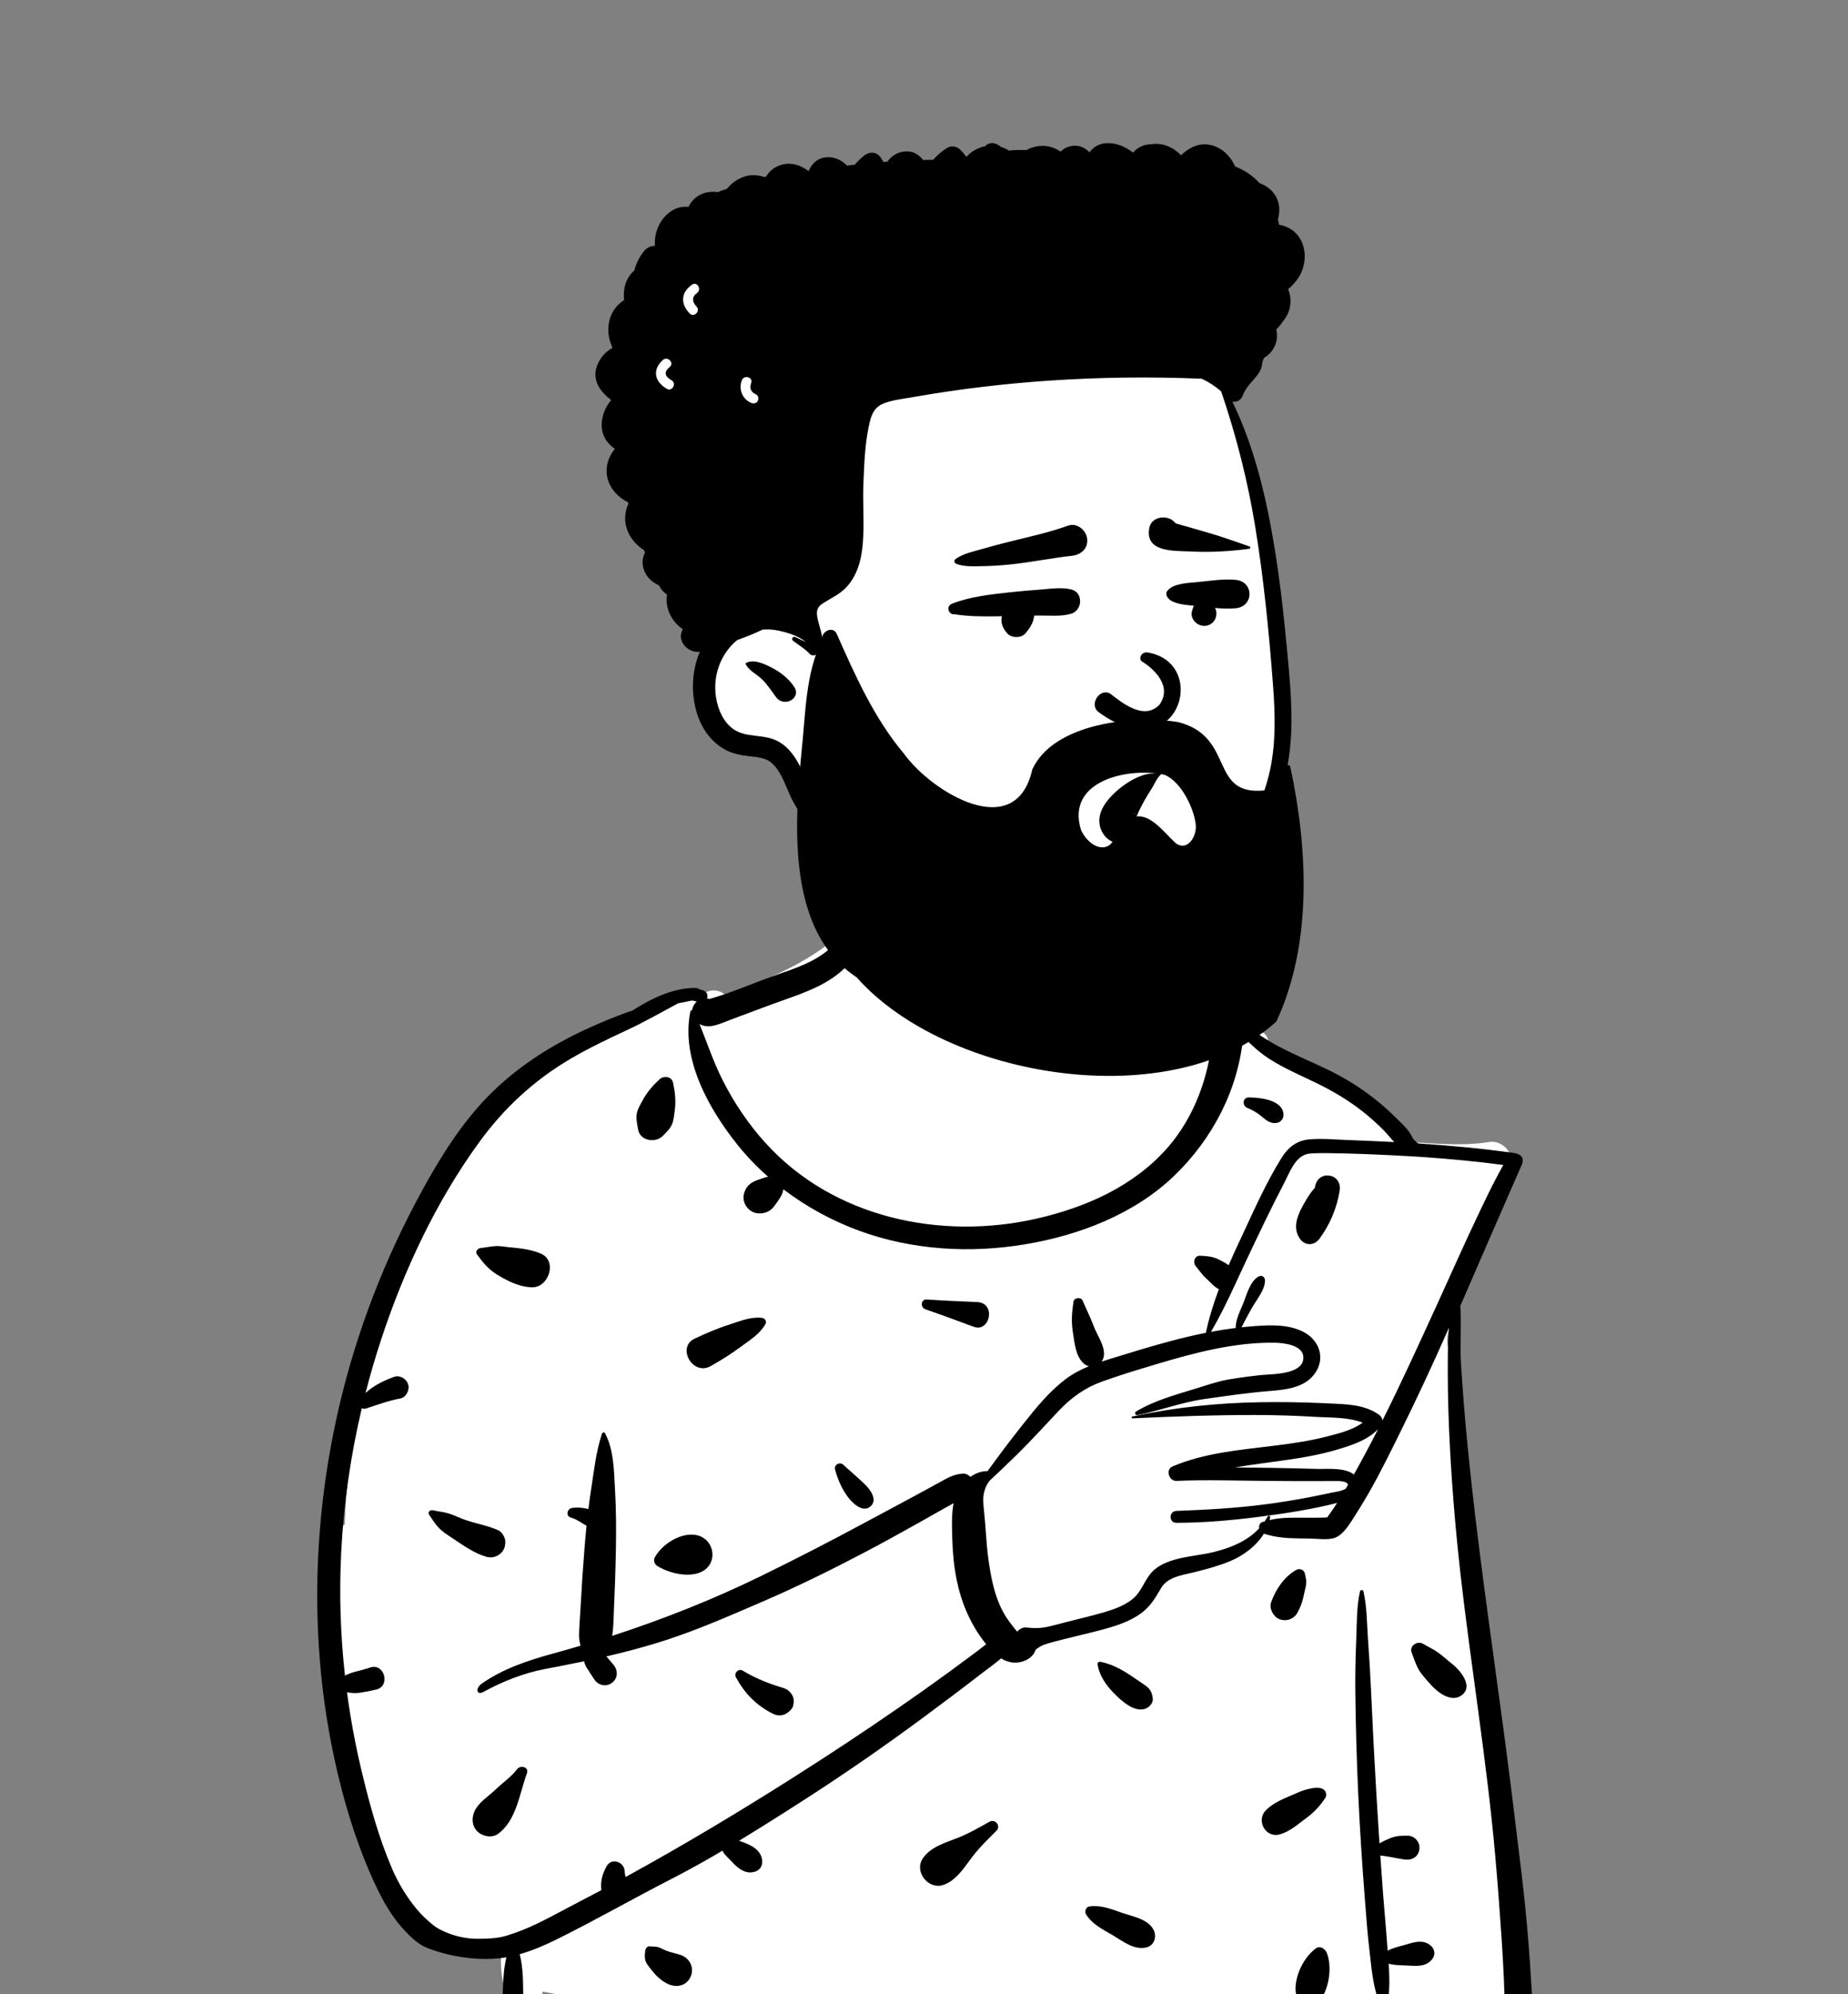 <svg width="190" height="205" viewBox="0 0 190 205" fill="none" xmlns="http://www.w3.org/2000/svg">
<rect x="0" y="0" width="190" height="205" fill="#808080" stroke="none"/>
<g clip-path="url(#clip0)">
<path fill-rule="evenodd" clip-rule="evenodd" d="M148.975 138.847C148.45 137.404 149.217 135.964 149.643 134.568C151.155 129.726 152.806 124.883 155.142 120.367C156.027 118.856 154.571 117.003 152.884 117.429C149.997 117.834 147.019 117.512 144.126 117.333C143.068 114.595 140.245 113.459 138.023 111.883C135.501 110.308 133.048 108.5 130.426 107.119C130.28 105.815 128.699 105.492 127.732 106.425C125.077 104.773 121.893 105.079 119.047 103.997C116.884 100.5 116.722 96.823 116.149 93.449C115.9 91.978 116.165 90.559 115.161 89.248C111.786 84.501 98.453 82.442 93.538 85.255C90.891 83.605 90.828 86.594 90.407 88.44C89.94 89.363 89.688 90.409 89.766 91.51C86.923 97.449 80.421 100.134 74.597 102.309C73.867 101.606 72.822 101.695 72.127 102.277C67.08 103.375 62.181 105.304 57.951 108.317C53.147 109.723 49.763 113.633 47.316 117.824C47.046 118.266 46.983 118.717 47.061 119.131C39.537 130.165 35.946 143.375 35.441 156.716C30.602 159.621 37.741 185.719 39.403 191.138C39.404 191.137 39.406 191.136 39.408 191.135C40.486 193.045 41.71 198.493 44.408 198.072C46.259 200.165 49.209 199.754 51.72 199.915C51.311 201.484 51.512 203.281 51.999 204.832C52.575 206.678 55.401 206.741 55.802 204.728C80.813 209.589 106.477 205.71 131.769 206.44C139.082 206.492 146.395 206.718 153.69 207.239C154.717 207.313 155.759 206.263 155.689 205.239C154.121 188.546 152.648 166.585 150.894 150.055C150.478 146.285 150.149 142.474 148.975 138.847Z" fill="white"/>
<path fill-rule="evenodd" clip-rule="evenodd" d="M90.82 86.285C90.892 86.09 91.185 86.116 91.19 86.335C91.305 91.029 90.137 96.765 86.383 99.936C84.456 101.563 81.907 102.308 79.567 103.164L79.303 103.261L75.169 104.802C74.073 105.211 72.89 105.839 71.921 105.262C72.705 107.206 73.363 109.204 74.318 111.078C75.506 113.41 76.942 115.545 78.701 117.486C85.666 125.175 96.69 127.521 106.582 125.268C111.676 124.108 116.633 121.909 120.108 117.898C122.75 114.849 124.267 110.758 124.625 106.722C124.52 106.739 124.411 106.738 124.298 106.713C123.047 106.44 121.783 105.769 120.682 105.111L120.575 105.047C119.516 104.409 118.411 103.678 117.651 102.686C116.895 101.701 116.103 98.489 116.103 98.489C115.887 97.282 115.684 94.877 115.719 93.657C115.722 93.542 116.233 93.474 116.287 93.594C116.759 94.629 116.912 96.906 117.276 97.984L117.349 98.199C117.738 99.325 118.072 100.696 118.878 101.606C120.392 103.315 122.676 104.039 124.714 104.896C124.861 102.964 127.945 103.009 127.906 105.024C127.904 105.133 127.899 105.242 127.895 105.351C128.138 105.485 128.372 105.638 128.591 105.785L128.804 105.93C129.612 106.48 130.425 107.002 131.285 107.468C132.95 108.371 134.712 109.086 136.418 109.906C138.143 110.735 139.757 111.722 141.264 112.904C141.972 113.459 142.65 114.051 143.294 114.679L143.469 114.851C144.081 115.462 144.878 116.144 145.227 116.946C145.304 117.123 145.69 117.534 145.899 117.548C149.14 117.761 152.373 118.061 155.594 118.511C156.428 118.627 156.757 119.057 156.449 119.752C155.39 122.141 151.244 131.682 150.141 134.242C150.27 136.123 150.096 138.338 150.212 140.219C150.382 142.965 150.604 145.71 150.871 148.448C151.824 158.242 153.269 167.989 154.575 177.74C155.229 182.621 155.825 187.508 156.413 192.397C156.71 194.867 156.962 197.34 157.156 199.821C157.237 200.855 157.31 201.89 157.375 202.924L157.431 203.842C157.508 204.998 157.684 206.101 156.97 207.092C156.646 207.542 155.906 207.796 155.48 207.285C154.944 206.642 154.745 206.162 154.694 205.319C154.655 204.673 154.645 204.024 154.616 203.377C154.552 201.976 154.473 200.575 154.379 199.175C154.192 196.377 153.979 193.578 153.732 190.785C152.866 180.988 151.22 171.264 150.125 161.491C149.573 156.564 149.181 151.628 148.974 146.674C148.87 144.2 148.832 141.726 148.857 139.25C148.866 138.325 148.91 137.405 148.973 136.486C147.333 140.214 145.608 143.906 143.805 147.549L143.378 148.412C142.235 150.715 141.062 153.026 139.689 155.197L139.453 155.567C138.896 156.449 138.136 157.839 137.122 158.117C136.415 158.311 135.551 158.174 134.827 158.161C134.108 158.147 133.388 158.144 132.67 158.115C131.864 158.082 131.095 157.976 130.316 157.766C130.186 157.731 130.064 157.694 129.952 157.645C129.167 158.93 127.834 159.908 126.471 160.479C125.379 160.935 124.234 161.248 123.088 161.538L122.683 161.639C121.454 161.946 120.048 162.091 119.355 163.279L119.194 163.554C118.679 164.43 118.185 165.199 117.332 165.827C116.414 166.503 115.326 166.928 114.243 167.259C113.133 167.598 111.998 167.857 110.871 168.135L110.564 168.211C109.821 168.397 109.071 168.568 108.331 168.771C108.016 168.857 107.695 168.946 107.386 169.052C107.023 169.177 106.76 169.371 106.474 169.583C106.217 170.481 105.119 170.968 104.217 170.906C103.742 170.873 103.317 170.712 102.93 170.476C102.254 171.051 101.511 171.567 100.822 172.1C99.858 172.846 98.89 173.587 97.916 174.321C95.909 175.834 93.887 177.328 91.844 178.792C88.217 181.39 84.512 183.87 80.743 186.257C79.171 187.253 77.59 188.247 75.992 189.217L76.163 189.28L76.501 189.408C77.3 189.706 78.191 190.189 78.346 191.122C78.468 191.861 78.055 192.371 77.325 192.462C76.457 192.569 75.782 191.956 75.241 191.37C75.003 191.112 74.736 190.872 74.507 190.606C74.414 190.497 74.343 190.372 74.28 190.241C72.703 191.17 71.11 192.068 69.491 192.908L69.086 193.117C65.073 195.17 61.166 197.42 57.118 199.414C56.063 199.935 54.775 200.498 53.433 200.882C53.789 202.262 53.784 203.778 53.793 205.18C53.801 206.545 51.632 206.539 51.678 205.18L51.7 204.523C51.739 203.42 51.804 202.274 52.066 201.2C48.112 201.856 44.163 200.43 43.427 200.002C42.615 199.53 41.879 198.775 41.266 198.074C39.953 196.573 39.043 194.775 38.235 192.966C36.505 189.091 35.279 184.95 34.382 180.808C31.078 165.537 32.499 149.193 37.866 134.555C39.206 130.898 40.789 127.321 42.603 123.874L42.828 123.448C44.638 120.039 46.65 116.643 49.205 113.742C51.867 110.72 55.15 108.37 58.725 106.546C60.47 105.656 62.265 104.884 64.1 104.2C64.394 104.091 64.691 103.992 64.989 103.898C66.901 102.679 69.221 101.512 71.542 101.558C71.7 101.561 71.828 101.621 71.923 101.711C72.035 101.731 72.147 101.754 72.259 101.787C72.506 101.859 72.768 102.13 72.732 102.408L72.72 102.501C72.714 102.546 72.705 102.59 72.691 102.633C72.774 102.645 72.856 102.665 72.935 102.692C75.156 102.065 77.342 101.105 79.509 100.331L80.002 100.157C81.818 99.52 83.68 98.897 85.169 97.637C86.65 96.385 87.764 94.762 88.57 93.007C89.562 90.846 90.006 88.504 90.82 86.285ZM135.286 200.284C135.726 199.956 136.246 200.336 136.41 200.741C136.951 202.071 136.684 204.136 135.922 205.312C135.133 206.53 133.244 206.049 133.199 204.574C133.151 203.036 134.045 201.208 135.286 200.284ZM139.828 163.576C139.868 163.403 140.136 163.405 140.176 163.576C140.542 165.136 140.534 166.816 140.641 168.415L140.654 168.592C140.782 170.356 140.891 172.125 140.968 173.891C141.12 177.367 141.301 180.844 141.504 184.317C141.605 186.039 141.713 187.762 141.828 189.483C142.189 189.282 142.561 189.105 142.947 188.949C143.524 188.716 144.086 188.689 144.706 188.696C145.462 188.703 146.031 189.368 145.931 190.108C145.822 190.915 145.112 191.26 144.375 191.145C143.559 191.017 142.739 190.819 141.915 190.737C142.007 192.068 142.102 193.399 142.202 194.729C142.336 196.49 142.509 198.249 142.631 200.011C142.643 200.179 142.656 200.347 142.669 200.516C143.16 200.26 143.682 200.13 144.273 199.968L144.427 199.925C145.286 199.679 146.204 199.338 146.999 199.915C147.533 200.303 147.64 200.943 147.198 201.455C146.527 202.232 145.534 202.081 144.607 202.042L144.108 202.023C143.638 202.005 143.205 201.975 142.77 201.856C142.85 203.004 142.892 204.156 142.751 205.287C142.675 205.898 141.871 206.058 141.658 205.435C141.102 203.805 140.987 202.048 140.783 200.341C140.593 198.747 140.478 197.141 140.353 195.54L140.316 195.06C140.036 191.537 139.812 188.012 139.648 184.482C139.484 180.953 139.386 177.424 139.347 173.891C139.329 172.287 139.356 170.677 139.419 169.073L139.438 168.592C139.511 166.943 139.46 165.192 139.828 163.576ZM66.334 200.544C66.355 200.318 66.535 200.038 66.804 200.073C67.051 200.105 67.306 200.09 67.551 200.131C67.874 200.184 68.134 200.375 68.434 200.495C68.922 200.691 69.454 200.792 69.955 200.951C70.895 201.251 71.407 202.241 71.018 203.165C70.609 204.137 69.58 204.357 68.692 203.95C67.991 203.628 67.469 203.115 66.998 202.52L66.865 202.351C66.662 202.095 66.431 201.81 66.346 201.501C66.263 201.199 66.304 200.85 66.334 200.544ZM111.993 195.975C113.164 195.81 114.164 196.211 115.247 196.588L115.335 196.619C116.437 196.999 118.046 197.263 118.611 198.392C118.952 199.072 118.687 199.976 117.885 200.178C116.614 200.496 115.475 199.567 114.425 198.942L114.37 198.909C113.356 198.315 112.309 197.816 111.662 196.791C111.489 196.518 111.639 196.025 111.993 195.975ZM71.13 102.847C70.661 102.952 70.192 103.045 69.724 103.134C67.941 104.09 66.212 105.081 64.372 105.933C62.419 106.836 60.474 107.769 58.62 108.862C54.874 111.069 51.785 113.94 49.234 117.459C44.825 123.536 41.546 130.546 39.2 137.657C38.597 139.485 38.057 141.332 37.58 143.196C38.424 142.415 39.423 141.935 40.543 141.524C41.018 141.349 41.609 141.644 41.85 142.055C41.958 142.24 42.019 142.423 42.008 142.64C41.983 143.118 41.672 143.661 41.159 143.756C39.962 143.976 38.798 144.406 37.643 144.784C37.468 144.842 37.318 144.82 37.198 144.752C36.052 149.608 35.335 154.563 35.081 159.548C34.867 163.769 34.999 168.022 35.466 172.237C35.825 172.075 36.177 171.924 36.571 171.832C37.081 171.714 37.583 171.569 38.081 171.406C39.519 170.934 40.174 173.308 38.705 173.67C38.158 173.804 37.608 173.916 37.051 173.998C36.566 174.069 36.136 174.038 35.678 173.963C36.028 176.593 36.506 179.203 37.114 181.776L37.249 182.339C38.039 185.626 38.96 188.943 40.292 192.049C40.946 193.572 41.811 195.019 42.879 196.29C43.404 196.914 43.987 197.45 44.622 197.957C45.151 198.38 46.948 199.296 49.078 199.296C51.207 199.296 51.783 199.094 52.857 198.724C54.981 197.993 56.998 196.825 58.99 195.785L59.197 195.678C60.078 195.222 60.955 194.759 61.83 194.293C61.72 193.4 61.913 192.65 62.378 191.826C62.881 190.934 64.126 191.378 64.219 192.29L64.222 192.325C64.236 192.531 64.27 192.74 64.313 192.949C70.165 189.742 75.894 186.311 81.531 182.735C85.162 180.431 88.755 178.059 92.295 175.617C94.065 174.397 95.819 173.154 97.556 171.887C98.466 171.223 99.371 170.554 100.273 169.88C100.648 169.598 101.017 169.303 101.393 169.021C101.302 168.906 101.212 168.792 101.126 168.679C99.721 166.838 98.809 164.645 98.355 162.381C98.081 161.016 97.948 159.598 97.908 158.205L97.89 157.6C97.862 156.58 97.855 155.512 98.043 154.524C97.787 154.665 97.526 154.802 97.266 154.95C96.331 155.48 95.396 156.008 94.459 156.534C92.583 157.586 90.702 158.627 88.796 159.626C85.393 161.409 81.956 163.106 78.427 164.627L76.709 165.367C73.729 166.65 70.724 167.909 67.625 168.862C65.877 169.4 64.116 169.86 62.343 170.27L63.06 171.11C63.546 171.68 63.554 172.497 62.933 172.977C62.322 173.449 61.503 173.252 61.096 172.626L60.354 171.485C60.195 171.241 60.105 171.012 60.054 170.771C59.238 170.942 58.419 171.106 57.598 171.265L56.045 171.562C53.829 171.989 51.68 172.837 49.699 173.921C49.01 174.298 48.818 173.566 49.548 173.056C51.682 171.563 54.17 170.719 56.739 170.01L56.865 169.976C57.807 169.717 58.747 169.448 59.686 169.17C59.583 168.796 59.523 168.409 59.535 167.981C59.561 167.029 59.645 166.074 59.696 165.123C59.802 163.127 59.937 161.136 60.096 159.144C60.157 158.376 60.225 157.606 60.303 156.837C59.8 156.567 59.366 156.209 58.805 156.033L58.71 156.005C58.11 155.843 58.312 155.07 58.846 155.003C59.328 154.944 59.809 154.971 60.285 155.073C60.359 155.089 60.428 155.107 60.495 155.128C60.582 154.415 60.679 153.705 60.79 152.998C61.081 151.131 61.287 149.164 61.894 147.37C61.939 147.237 62.136 147.19 62.209 147.329C63.092 149.009 63.123 151.07 63.222 152.941L63.235 153.164C63.352 155.205 63.359 157.266 63.321 159.31C63.282 161.416 63.21 163.517 63.115 165.621C63.078 166.468 63.079 167.348 62.935 168.158C68.188 166.45 73.348 164.405 78.294 161.983C81.783 160.276 85.242 158.499 88.662 156.656C90.375 155.733 92.097 154.825 93.808 153.898C94.408 153.573 95.007 153.247 95.606 152.921L96.504 152.431C97.345 151.972 98.046 151.515 99.025 151.483C99.317 151.473 99.579 151.61 99.765 151.817C100.291 151.444 100.899 151.215 101.537 151.22C102.498 149.893 103.474 148.576 104.488 147.288L105.237 146.334C106.534 144.689 107.908 143.019 109.561 141.767C110.3 141.208 111.111 140.789 111.958 140.442C111.759 140.394 111.564 140.296 111.39 140.135C110.581 139.385 110.47 137.991 110.306 136.945C110.135 135.859 110.201 134.888 110.369 133.806C110.435 133.385 111.131 133.298 111.301 133.684C111.659 134.498 112.038 135.279 112.364 136.102L112.46 136.35C112.81 137.277 113.555 138.252 113.506 139.258C113.492 139.534 113.4 139.774 113.257 139.967C113.968 139.731 114.689 139.52 115.399 139.301C117.633 138.61 119.875 137.939 122.152 137.403C122.758 137.261 123.368 137.128 123.979 137.007C124.3 135.485 124.767 133.991 125.317 132.524C124.796 132.257 124.458 131.809 124.009 131.411C123.589 131.038 123.301 130.583 122.942 130.155C122.616 129.765 122.799 129.061 123.386 129.084L123.552 129.091C124.159 129.119 124.748 129.182 125.298 129.466L125.495 129.567C125.764 129.707 126.059 129.867 126.321 130.056C126.664 129.267 127.021 128.485 127.381 127.71L127.849 126.709C129.062 124.104 130.272 121.399 131.794 118.973C132.471 117.895 133.372 117.221 134.666 117.117C135.997 117.01 137.382 117.148 138.715 117.196C140.261 117.251 141.807 117.317 143.351 117.398C142.955 116.983 142.594 116.521 142.196 116.123C141.536 115.463 140.839 114.838 140.106 114.259C138.656 113.114 137.061 112.171 135.404 111.359C133.747 110.547 132.041 109.839 130.486 108.835C129.502 108.2 128.622 107.401 127.819 106.536C127.314 111.989 124.682 117.055 120.728 120.861C116.621 124.814 110.945 126.986 105.393 127.91C99.73 128.852 93.819 128.506 88.402 126.537C85.608 125.522 82.929 124.071 80.54 122.251C80.514 122.41 80.482 122.566 80.42 122.713C80.337 122.911 80.235 123.079 80.118 123.253L79.91 123.557C79.779 123.749 79.645 123.939 79.496 124.117C79.135 124.547 78.623 124.735 78.072 124.733C77.017 124.73 76.217 123.695 76.501 122.671C76.68 122.028 77.062 121.64 77.658 121.389C77.846 121.309 78.038 121.242 78.231 121.177L78.376 121.127C78.572 121.061 78.765 120.997 78.966 120.96C77.835 119.961 76.785 118.875 75.845 117.703C72.897 114.026 69.989 108.878 70.975 103.996C70.992 103.912 71.067 103.859 71.148 103.846C71.206 103.503 71.388 103.172 71.638 102.949C71.47 102.904 71.3 102.87 71.13 102.847ZM101.744 187.258C102.328 186.934 102.931 187.706 102.456 188.182L101.748 188.891C101.09 189.552 100.45 190.22 99.888 190.974L99.751 191.158C98.992 192.192 98.182 193.39 96.937 193.776C95.431 194.243 93.984 192.409 94.856 191.068C95.618 189.897 97.085 189.455 98.349 188.971C99.545 188.513 100.626 187.88 101.744 187.258ZM53.173 181.854C53.516 181.405 54.41 181.641 54.176 182.277C53.415 184.341 53.104 187.156 51.182 188.528C50.562 188.97 49.587 188.767 49.077 188.256C48.497 187.676 48.473 186.858 48.805 186.15C49.21 185.286 50.205 184.66 50.903 184.002L50.966 183.942C51.716 183.213 52.528 182.698 53.173 181.854ZM133.52 184.23C134.132 183.966 135.728 183.452 136.201 184.06C136.223 184.082 136.242 184.106 136.257 184.133C136.373 184.335 136.39 184.619 136.257 184.819C135.706 185.648 135.132 186.266 134.349 186.856L134.261 186.921C133.408 187.549 132.606 188.285 131.567 188.568C130.127 188.961 129.12 187.156 130.132 186.103C130.947 185.254 132.191 184.813 133.271 184.34L133.52 184.23ZM75.669 172.434C75.428 171.998 75.92 171.464 76.366 171.736C77.638 172.514 79.12 173.097 80.549 173.516C81.127 173.686 81.648 174.272 81.606 174.905L81.599 175.001C81.582 175.224 81.551 175.446 81.409 175.632C80.911 176.283 80.2 176.534 79.439 176.148C77.745 175.29 76.586 174.091 75.669 172.434ZM112.846 171.114C112.815 170.931 112.949 170.79 113.135 170.825C114.21 171.029 115.203 171.548 116.126 172.145C116.621 172.465 117.098 172.817 117.592 173.141C118.202 173.54 118.431 173.87 118.521 174.602C118.58 175.086 118.129 175.528 117.715 175.661C116.587 176.025 115.294 174.831 114.53 174.055L114.495 174.02C113.695 173.204 113.035 172.239 112.846 171.114ZM145.131 169.847C144.886 169.185 145.73 168.636 146.283 168.961C146.803 169.267 147.367 169.521 147.857 169.872C148.308 170.194 148.719 170.576 149.151 170.926L149.365 171.095C150.158 171.732 151.466 173.309 150.333 174.224C149.254 175.094 147.824 173.982 147.099 173.17L147.049 173.112C146.632 172.631 146.119 172.108 145.816 171.545C145.532 171.016 145.339 170.409 145.131 169.847ZM134.492 118.606C133.14 118.869 132.59 120.537 132.021 121.625C130.678 124.192 129.443 126.805 128.202 129.422C127.821 130.227 127.449 131.038 127.074 131.848C127.051 131.911 127.021 131.974 126.987 132.036C126.218 133.691 125.427 135.335 124.502 136.907C125.348 136.748 126.199 136.613 127.053 136.506C127.01 135.702 127.561 134.625 127.833 133.948L127.856 133.891C128.196 133.023 128.552 131.655 129.426 131.205C129.718 131.055 130.029 131.243 130.052 131.564C130.118 132.519 129.184 133.613 128.727 134.423C128.451 134.914 128.182 135.407 127.92 135.905C127.821 136.091 127.739 136.274 127.638 136.439C128.079 136.391 128.52 136.349 128.962 136.318L129.25 136.298C130.89 136.19 132.631 136.159 134.112 136.968C135.487 137.718 136.189 139.319 135.434 140.777C134.493 142.594 132.422 142.835 130.601 142.982C128.326 143.166 126.046 143.497 123.787 143.82C121.45 144.155 119.25 145.016 116.948 145.459C116.734 145.5 116.601 145.22 116.797 145.101C118.613 143.995 120.82 143.387 122.85 142.767L123.014 142.717C124.115 142.378 125.191 141.992 126.33 141.8C127.436 141.614 128.548 141.463 129.664 141.348L129.772 141.338C131 141.235 134.133 141.27 134 139.451C133.912 138.248 131.957 138.04 131.064 138.025C126.97 137.96 122.848 139.047 118.957 140.211L118.089 140.472C116.496 140.951 114.901 141.445 113.338 142.007C111.567 142.643 110.171 143.637 108.881 144.996C107.451 146.503 106.066 148.044 104.582 149.5C103.646 150.418 102.699 151.32 101.744 152.214C101.528 152.493 101.355 152.797 101.236 153.192C101.034 153.858 101.08 154.477 101.156 155.162C101.349 156.89 101.391 158.636 101.632 160.359C101.856 161.955 102.168 163.61 102.831 165.09C103.093 165.677 103.434 166.252 103.823 166.767L104.137 167.176C104.274 167.353 104.427 167.547 104.587 167.729C104.823 167.441 105.164 167.254 105.561 167.301C106.404 167.4 107.066 167.377 107.893 167.183C108.533 167.033 109.168 166.858 109.805 166.695C111.056 166.376 112.318 166.085 113.557 165.719L113.769 165.655C114.692 165.371 115.615 165.017 116.383 164.421C117.275 163.728 117.55 162.729 118.211 161.865C119.622 160.021 122.672 160.059 124.737 159.554C126.492 159.125 128.18 158.447 129.395 157.174L129.466 157.098C129.412 156.87 129.499 156.614 129.71 156.496L129.756 156.471C129.839 156.425 129.927 156.405 130.014 156.407C130.127 156.242 130.236 156.071 130.334 155.889C130.416 155.739 130.619 155.849 130.592 155.997C130.576 156.086 130.554 156.172 130.533 156.259C131.71 155.956 133.002 156.014 134.196 156.014L135.746 156.009C136.014 156.006 136.414 155.992 136.45 155.976L136.486 155.96C136.583 155.918 136.446 155.987 136.513 155.898C136.588 155.799 136.66 155.699 136.732 155.598C136.989 155.238 137.232 154.868 137.47 154.494C134.875 155.155 132.186 155.567 129.536 155.91C126.692 156.279 123.812 156.534 120.943 156.537C120.152 156.538 120.159 155.344 120.943 155.314C123.981 155.198 127.002 155.037 130.02 154.647C131.58 154.446 133.134 154.193 134.679 153.897C135.275 153.783 135.87 153.662 136.464 153.534L136.909 153.437C137.188 153.375 137.977 153.286 138.362 153.028C138.437 152.898 138.513 152.769 138.588 152.639C138.551 152.183 137.392 152.244 137.121 152.243C136.35 152.242 135.58 152.248 134.81 152.25C133.269 152.254 131.729 152.241 130.188 152.229C127.11 152.204 124.02 152.096 120.944 152.228C120.198 152.259 119.805 151.062 120.543 150.747C123.801 149.355 127.418 149.053 130.896 148.625C132.725 148.4 134.556 148.141 136.344 147.685L136.786 147.573C137.909 147.285 139.15 146.934 140.096 146.247C138.674 145.672 136.907 145.738 135.433 145.656L135.32 145.65C133.256 145.523 131.189 145.458 129.121 145.455C124.891 145.449 120.659 145.599 116.433 145.799C116.327 145.804 116.305 145.637 116.408 145.615C120.752 144.667 125.166 144.21 129.611 144.139C131.681 144.107 133.752 144.136 135.82 144.227L136.579 144.263C138.343 144.339 140.3 144.359 141.775 145.424C142 145.587 142.119 145.794 142.137 146.013C144.116 142.068 145.944 138.039 147.778 134.038C149.205 130.926 150.578 127.789 152.057 124.701L152.535 123.703C153.176 122.37 153.833 121.037 154.562 119.753C151.836 119.388 149.094 119.135 146.351 118.941C143.851 118.764 135.695 118.373 134.492 118.606ZM133.285 161.372C133.596 161.199 134.072 161.34 134.149 161.723C134.206 162.009 134.303 162.326 134.303 162.618C134.303 162.968 134.178 163.349 134.111 163.691C133.958 164.478 133.769 165.118 133.369 165.82C133.118 166.258 132.613 166.556 132.105 166.545C131.702 166.535 131.346 166.427 131.07 166.116C130.739 165.743 130.512 165.194 130.693 164.691C131.168 163.374 132.042 162.062 133.285 161.372ZM67.337 160.058C68.064 158.783 69.789 157.644 71.294 157.757C73.554 157.926 74.015 160.97 71.827 161.696C70.519 162.13 68.72 161.684 67.576 160.97C67.268 160.778 67.154 160.377 67.337 160.058ZM44.113 155.703C43.947 155.463 44.221 155.188 44.467 155.242C45.013 155.362 45.602 155.414 46.136 155.577C46.684 155.744 47.214 156.021 47.757 156.211C48.894 156.609 50.108 156.809 51.208 157.29C51.647 157.482 51.993 158.119 51.953 158.589L51.942 158.699C51.918 158.932 51.877 159.135 51.747 159.348C51.397 159.92 50.704 160.215 50.049 160.039C48.834 159.713 47.648 158.875 46.612 158.178L46.421 158.051C45.969 157.753 45.482 157.441 45.118 157.057C44.737 156.656 44.424 156.157 44.113 155.703ZM85.858 151.067C85.718 150.563 86.345 150.23 86.71 150.571C87.439 151.251 88.202 151.881 88.917 152.578L88.965 152.626C89.476 153.14 90.221 154.132 89.555 154.797C88.703 155.65 87.515 154.385 87.058 153.725C86.478 152.888 86.13 152.045 85.858 151.067ZM141.688 146.903C140.606 148.05 138.939 148.577 137.47 149.014C135.73 149.532 133.936 149.841 132.141 150.095C130.406 150.341 128.684 150.56 126.977 150.842C128.268 150.858 129.56 150.868 130.848 150.891C132.334 150.918 133.819 150.95 135.305 150.993C136.387 151.025 137.656 150.876 138.685 151.279C138.87 151.351 139.043 151.451 139.194 151.573C140.059 150.036 140.887 148.477 141.688 146.903ZM74.931 136.178C76.06 135.819 77.123 135.343 78.32 135.467C78.638 135.499 78.866 135.809 78.693 136.116C78.125 137.115 77.202 137.679 76.294 138.347L76.214 138.406C75.219 139.146 74.152 139.82 73.07 140.427C71.209 141.473 69.54 138.481 71.421 137.604C72.552 137.075 73.74 136.557 74.931 136.178ZM95.269 133.582C96.997 133.696 98.724 133.773 100.454 133.843C102.459 133.924 101.785 137.01 100.111 136.385C98.456 135.768 96.802 135.159 95.133 134.583C94.625 134.408 94.666 133.573 95.236 133.581L95.269 133.582ZM50.942 128.093C51.39 128.061 51.842 128.159 52.29 128.203L52.768 128.249C53.752 128.347 54.674 128.468 55.612 128.868C57.344 129.608 56.414 132.392 54.676 132.328C53.391 132.281 52.293 131.729 51.208 131.086C50.26 130.525 49.678 129.822 49.038 128.94C48.826 128.648 49.121 128.32 49.41 128.291C49.919 128.239 50.433 128.128 50.942 128.093ZM137.733 122.407C137.447 124.195 136.736 125.871 135.664 127.331C135.125 128.064 134.18 128.092 133.646 127.331C132.891 126.254 133.357 125.02 133.926 123.986L134.094 123.683C134.349 123.229 134.74 122.567 135.187 122.11L135.194 122.063C135.434 120.19 138.028 120.564 137.733 122.407ZM67.832 110.929C68.263 110.541 69.057 110.657 69.197 111.289C69.392 112.174 69.511 113.171 69.383 114.069C69.314 114.556 69.288 115.102 69.096 115.556C68.891 116.044 68.495 116.419 68.122 116.786C67.378 117.518 65.809 117.276 65.609 116.122L65.584 115.98C65.484 115.435 65.356 114.851 65.504 114.31C65.616 113.902 65.867 113.485 66.074 113.107L66.118 113.026C66.533 112.253 67.18 111.517 67.832 110.929ZM128.393 112.811L128.549 112.813C129.751 112.836 131.95 113.129 131.962 114.616C131.965 114.966 131.705 115.329 131.357 115.41C130.639 115.577 130.174 115.152 129.662 114.722C129.243 114.371 128.754 114.091 128.247 113.889C127.699 113.671 127.735 112.81 128.393 112.811Z" fill="black"/>
<path fill-rule="evenodd" clip-rule="evenodd" d="M130.47 54.876C129.849 49.92 127.899 44.658 125.848 40.037C121.236 30.268 110.678 28.923 101.213 26.909C91.873 25.549 81.983 24.32 72.783 27.035C67.612 28.302 65.592 34.464 66.408 39.326C66.874 42.356 68.252 45.224 69.428 48.032C71.765 53.799 73.247 59.973 73.25 66.216C73.089 70.296 72.514 74.954 77.201 76.682C81.661 78.901 82.038 84.915 87.622 88.328C89.881 92.904 96.032 93.307 100.459 94.368C103.258 94.904 106.088 95.299 108.925 95.553C117.142 96.606 123.715 94.225 128.016 86.902C130.894 82.446 133.038 77.301 132.508 71.9C131.981 66.213 131.102 60.556 130.47 54.876Z" fill="white"/>
<path fill-rule="evenodd" clip-rule="evenodd" d="M101.284 15.036C101.753 14.505 102.475 14.687 102.914 15.107C103.199 15.191 103.476 15.317 103.737 15.482C104.327 15.406 104.946 15.406 105.526 15.428C105.666 15.349 105.817 15.279 105.98 15.219C107.151 14.79 108.188 15.008 109.043 15.581C109.455 15.191 109.975 14.947 110.639 14.984C111.232 15.017 111.655 15.296 112.017 15.664C112.378 15.143 112.961 14.771 113.689 14.719C114.705 14.647 115.682 15.055 116.492 15.686C116.964 15.145 117.607 14.833 118.324 14.83C118.796 14.745 119.293 14.778 119.743 14.914C120.396 15.112 120.969 15.481 121.426 15.961C122.148 15.269 123.033 14.771 124.052 14.844C125.372 14.939 126.466 15.91 126.974 17.104C127.867 17.462 128.692 17.973 129.381 18.701C129.418 18.739 129.453 18.779 129.49 18.819C129.861 18.956 130.21 19.151 130.518 19.406C131.493 20.218 131.711 21.393 131.388 22.544C131.433 22.728 131.472 22.915 131.507 23.102C132.42 23.241 133.249 23.769 133.721 24.627C134.367 25.805 134.24 27.357 133.54 28.482C133.24 28.966 132.858 29.373 132.43 29.73C132.914 30.831 132.682 32.144 131.901 33.035C131.71 33.342 131.477 33.619 131.214 33.87C131.504 35.008 130.988 36.182 129.958 36.791L129.869 37.011C129.855 37.048 129.84 37.084 129.824 37.121C129.813 37.167 129.799 37.213 129.785 37.258C129.76 37.662 129.627 38.059 129.363 38.432C128.823 39.198 128.153 39.697 127.798 40.59L127.763 40.684C127.61 41.107 127.117 41.405 126.697 41.275C129.029 46.067 130.252 51.399 131.092 56.625C131.511 59.232 131.834 61.848 132.096 64.474L132.353 67.089C132.579 69.414 132.78 71.746 132.781 74.078C132.784 79.354 131.276 84.428 128.038 88.626C124.975 92.595 120.642 95.471 115.746 96.604C110.692 97.772 104.763 97.312 100.23 94.638C98.894 93.852 100.065 91.961 101.424 92.594C103.998 93.792 106.614 94.682 109.468 94.881C112.249 95.076 115.037 94.728 117.675 93.818C122.038 92.311 125.751 89.153 128.138 85.222C129.314 83.284 130.165 81.181 130.619 78.959C131.183 76.189 131.098 73.326 130.89 70.521L130.876 70.33C130.466 64.925 129.926 59.488 129.053 54.137C128.281 49.405 127.095 44.77 125.554 40.236C124.951 39.705 124.276 39.265 123.553 38.931C118.264 38.71 112.964 38.775 107.681 39.14C103.176 39.453 98.692 39.984 94.243 40.756L93.766 40.84C92.781 41.016 91.687 41.116 90.759 41.513C89.963 41.854 89.64 42.51 89.439 43.316C88.934 45.356 88.857 47.588 88.772 49.68C88.688 51.724 88.877 53.786 88.713 55.823C88.574 57.528 88.138 59.273 86.875 60.507C86.214 61.153 85.402 61.506 84.639 61.996C84.145 62.312 83.936 62.638 84 63.224C84.137 64.506 85.169 66.12 84.01 67.218C83.806 67.41 83.453 67.435 83.252 67.218C82.774 66.698 82.113 66.301 81.546 65.881C81.309 65.707 81.506 65.369 81.775 65.489C82.13 65.648 82.491 65.836 82.861 66C82.045 65.327 80.884 64.998 79.917 64.802C79.431 64.705 78.919 64.676 78.412 64.722C78.037 64.9 77.654 65.066 77.271 65.228C76.785 65.433 76.293 65.618 75.798 65.794C74.08 67.194 73.261 69.472 73.619 71.699C73.814 72.928 74.381 74.266 75.45 74.983C76.716 75.833 78.412 75.468 79.78 76.099C81.061 76.69 81.841 77.883 82.424 79.118L82.668 79.632C83.21 80.77 83.766 81.878 84.507 82.914C85.363 84.114 86.412 85.191 87.556 86.117C88.111 86.564 88.702 86.967 89.314 87.334L89.481 87.433C90.1 87.796 90.543 88.143 90.585 88.911C90.598 89.178 90.429 89.423 90.212 89.562C89.275 90.156 88.344 89.413 87.564 88.894C86.723 88.335 85.918 87.706 85.174 87.02C83.759 85.718 82.535 84.172 81.593 82.494C80.876 81.216 80.468 79.417 79.334 78.427C78.641 77.823 77.663 77.818 76.798 77.707C75.994 77.603 75.233 77.436 74.517 77.04C71.605 75.422 70.782 71.505 71.473 68.478C71.59 67.967 71.754 67.471 71.956 66.992C70.872 67.173 69.655 66.052 70.094 64.921C70.128 64.835 70.166 64.755 70.203 64.673C69.489 64.203 68.925 63.49 68.658 62.558C68.521 62.076 68.501 61.589 68.573 61.119C68.226 60.887 67.94 60.567 67.756 60.174C67.181 59.908 66.671 59.51 66.367 58.941C65.945 58.156 65.999 57.433 66.32 56.782C66.275 56.7 66.231 56.617 66.189 56.531C65.01 55.783 64.187 54.495 64.281 53.066C64.311 52.593 64.428 52.166 64.609 51.781C64.594 51.733 64.579 51.682 64.565 51.634C63.578 51.132 62.762 50.307 62.471 49.206C62.18 48.098 62.523 46.994 63.209 46.144C62.205 45.41 61.601 44.384 61.968 42.833C62.117 42.202 62.416 41.628 62.821 41.145C62.819 41.13 62.816 41.114 62.812 41.099L62.718 41.026C61.48 40.048 60.767 38.802 61.528 37.269C61.869 36.58 62.356 36.1 62.928 35.784L62.956 35.693C62.546 34.815 62.408 33.839 62.69 32.814C62.921 31.969 63.468 31.296 64.167 30.849C64.12 30.471 64.127 30.068 64.202 29.631C64.328 28.894 64.694 28.249 65.229 27.793C65.249 27.695 65.274 27.6 65.303 27.505C65.483 26.921 65.821 26.287 66.213 25.816C66.535 25.427 66.897 25.284 67.338 25.269C67.311 24.91 67.33 24.545 67.403 24.175C67.629 23.034 68.355 21.961 69.43 21.474C69.872 21.275 70.337 21.217 70.785 21.265C71.167 20.462 71.911 19.88 72.826 19.755C73.182 19.704 73.513 19.708 73.818 19.753C73.99 19.672 74.169 19.601 74.356 19.535C74.48 19.492 74.605 19.452 74.731 19.412C75.154 18.886 75.711 18.466 76.362 18.214C77.112 17.921 77.877 17.951 78.554 18.197L78.77 18.151C79.108 17.566 79.646 17.113 80.474 16.907C81.414 16.674 82.379 16.999 83.119 17.59C83.122 17.59 83.125 17.59 83.13 17.588C83.517 16.723 84.177 16.12 85.286 16.162C85.977 16.189 86.601 16.532 87.082 17.021C87.35 16.987 87.618 16.957 87.887 16.927C88.171 16.594 88.487 16.283 88.837 16.003C89.409 15.545 90.153 15.582 90.575 16.227C90.667 16.368 90.752 16.51 90.837 16.652L91.224 16.626C91.679 16.012 92.299 15.597 93.149 15.563C93.928 15.531 94.483 15.913 94.907 16.447C95.251 16.438 95.597 16.432 95.944 16.427C96.347 15.96 96.822 15.548 97.364 15.207C97.778 14.946 98.391 15.034 98.727 15.383C98.954 15.619 99.165 15.866 99.362 16.122C99.868 15.554 100.553 15.179 101.284 15.036ZM76.667 68.168C77.448 67.723 78.499 68.205 79.255 68.583C80.176 69.043 81.091 69.738 81.655 70.608C82.422 71.792 80.618 72.749 79.81 71.687C79.313 71.033 78.917 70.374 78.315 69.801C77.764 69.276 76.967 68.924 76.651 68.232C76.639 68.208 76.642 68.182 76.667 68.168ZM77.217 39.414L77.231 39.372C77.453 38.764 76.484 38.502 76.264 39.105C75.93 40.019 76.315 41.012 77.217 41.407C77.467 41.516 77.753 41.478 77.903 41.227C78.03 41.015 77.971 40.648 77.723 40.54C77.216 40.318 77.046 39.926 77.217 39.414ZM68.864 37.715C69.35 37.286 68.638 36.578 68.155 37.005C67.704 37.403 67.37 37.943 67.457 38.565C67.545 39.198 68.023 39.645 68.545 39.962C69.099 40.297 69.604 39.429 69.052 39.095L68.99 39.057C68.758 38.913 68.486 38.714 68.447 38.431C68.406 38.13 68.66 37.895 68.864 37.715ZM71.62 30.156L71.654 30.131C72.176 29.759 71.675 28.888 71.148 29.264C70.665 29.609 70.277 30.058 70.236 30.676C70.196 31.277 70.502 31.798 70.902 32.221C71.347 32.691 72.055 31.98 71.612 31.511C71.179 31.053 71.094 30.554 71.62 30.156Z" fill="black"/>
<path fill-rule="evenodd" clip-rule="evenodd" d="M119.206 79.429C119.323 79.398 119.425 79.553 119.329 79.639C118.935 79.988 118.685 80.64 118.397 81.084C118.124 81.506 117.861 81.924 117.62 82.366C117.351 82.861 117.091 83.355 116.881 83.879L116.84 83.985C116.902 84.134 116.951 84.282 116.988 84.379L116.998 84.406C117.356 85.321 116.604 86.338 115.756 86.594C114.305 87.032 113.061 85.84 113.026 84.423C112.999 83.308 113.754 82.314 114.522 81.577C115.194 80.932 115.946 80.384 116.787 79.981C117.158 79.804 117.543 79.656 117.946 79.57C118.358 79.482 118.803 79.538 119.206 79.429ZM116.473 83.469C116.579 83.519 116.67 83.642 116.746 83.785C116.708 83.664 116.629 83.543 116.473 83.469ZM117.38 67.977C118.643 68.745 120.568 70.535 119.209 72.439C117.61 74.118 115.307 72.193 114.172 71.323C113.12 70.648 111.938 72.383 112.914 73.171C121.114 79.244 124.441 68.177 118.019 67.074C117.312 66.952 117.049 67.739 117.38 67.977ZM106.998 60.603L107.221 60.584C108.189 60.499 109.169 60.368 110.124 60.588C111.406 60.882 111.312 62.748 110.124 63.092C109.076 63.394 107.916 63.263 106.835 63.273C106.665 63.275 106.495 63.279 106.325 63.282C106.291 63.687 106.159 64.035 105.956 64.384C105.81 64.634 105.625 64.871 105.442 65.093C105.008 65.621 103.984 65.609 103.546 65.093C103.221 64.711 102.963 64.272 102.959 63.755C102.958 63.623 102.974 63.482 103.006 63.344L102.416 63.355C100.971 63.377 99.516 63.367 98.098 63.137C97.594 63.242 97.181 62.331 97.877 62.059C99.77 61.318 101.885 61.1 103.893 60.878C104.925 60.763 105.963 60.684 106.998 60.603ZM123.123 59.837L123.175 59.832C124.427 59.704 125.808 59.482 127.063 59.609C128.937 59.8 128.934 62.334 127.063 62.524C126.376 62.593 125.653 62.56 124.931 62.493C125.3 63.276 124.863 64.211 123.974 64.33C123.148 64.441 122.292 63.638 122.563 62.777L122.576 62.739C122.629 62.59 122.676 62.423 122.733 62.258L122.434 62.233C121.541 62.154 120.301 61.992 119.972 61.287C119.873 61.074 119.896 60.877 120.048 60.695C120.675 59.95 122.218 59.925 123.123 59.837ZM109.804 54.035C110.71 53.705 111.653 54.476 111.77 55.345C111.906 56.346 111.184 57.005 110.269 57.125L110.223 57.131C108.203 57.353 106.198 57.76 104.176 57.99C103.257 58.094 102.332 58.163 101.407 58.188L100.747 58.203C99.937 58.223 99.068 58.242 98.321 57.963L98.323 57.958C98.125 57.9 98.034 57.614 98.255 57.457C99.05 56.894 100.123 56.681 101.05 56.414C101.982 56.144 102.92 55.896 103.861 55.663C105.837 55.174 107.89 54.73 109.804 54.035ZM118.164 54.269C118.405 53.002 120.198 52.866 120.857 53.788C121.283 53.934 121.907 54.087 122.294 54.202C122.968 54.401 123.643 54.6 124.319 54.793C125.719 55.192 127.085 55.697 128.461 56.169C128.603 56.218 128.564 56.398 128.428 56.415C126.507 56.666 124.618 56.782 122.685 56.702L122.289 56.684C120.586 56.617 117.695 56.744 118.164 54.269Z" fill="black"/>
<path fill-rule="evenodd" clip-rule="evenodd" d="M120.923 86.708C119.365 85.32 117.619 82.529 115.381 84.737C114.828 85.361 114.604 86.76 113.758 87.034C112.634 87.399 111.52 86.209 111.137 85.296C109.57 80.22 116.048 78.828 119.739 79.648C121.542 80.388 122.87 83.37 122.95 84.926C123.002 85.972 122.117 87.509 120.923 86.708ZM132.674 78.884C132.659 78.817 132.637 78.756 132.612 78.701C131.923 78.44 131.378 78.706 131.041 79.202C131.052 79.325 131.089 79.45 131.112 79.573C130.852 80.12 130.618 80.798 130.265 81.272C130.196 81.277 130.124 81.269 130.054 81.249C124.215 81.859 127.066 75.748 121.143 74.229C116.565 73.474 108.29 74.339 106.131 79.106C104.427 86.721 95.766 81.415 92.923 77.455C89.889 73.851 87.927 69.448 86.035 65.174C85.635 64.27 84.388 64.916 84.523 65.784C82.775 69.293 82.833 73.508 82.4 77.352C81.664 85.021 80.946 95.776 88.069 100.459C97.349 110.952 120.523 114.655 131.227 105.013C134.933 97.044 134.476 87.322 132.674 78.884Z" fill="black"/>
</g>
<defs>
<clipPath id="clip0">
<rect width="190" height="205.833" fill="white"/>
</clipPath>
</defs>
</svg>
